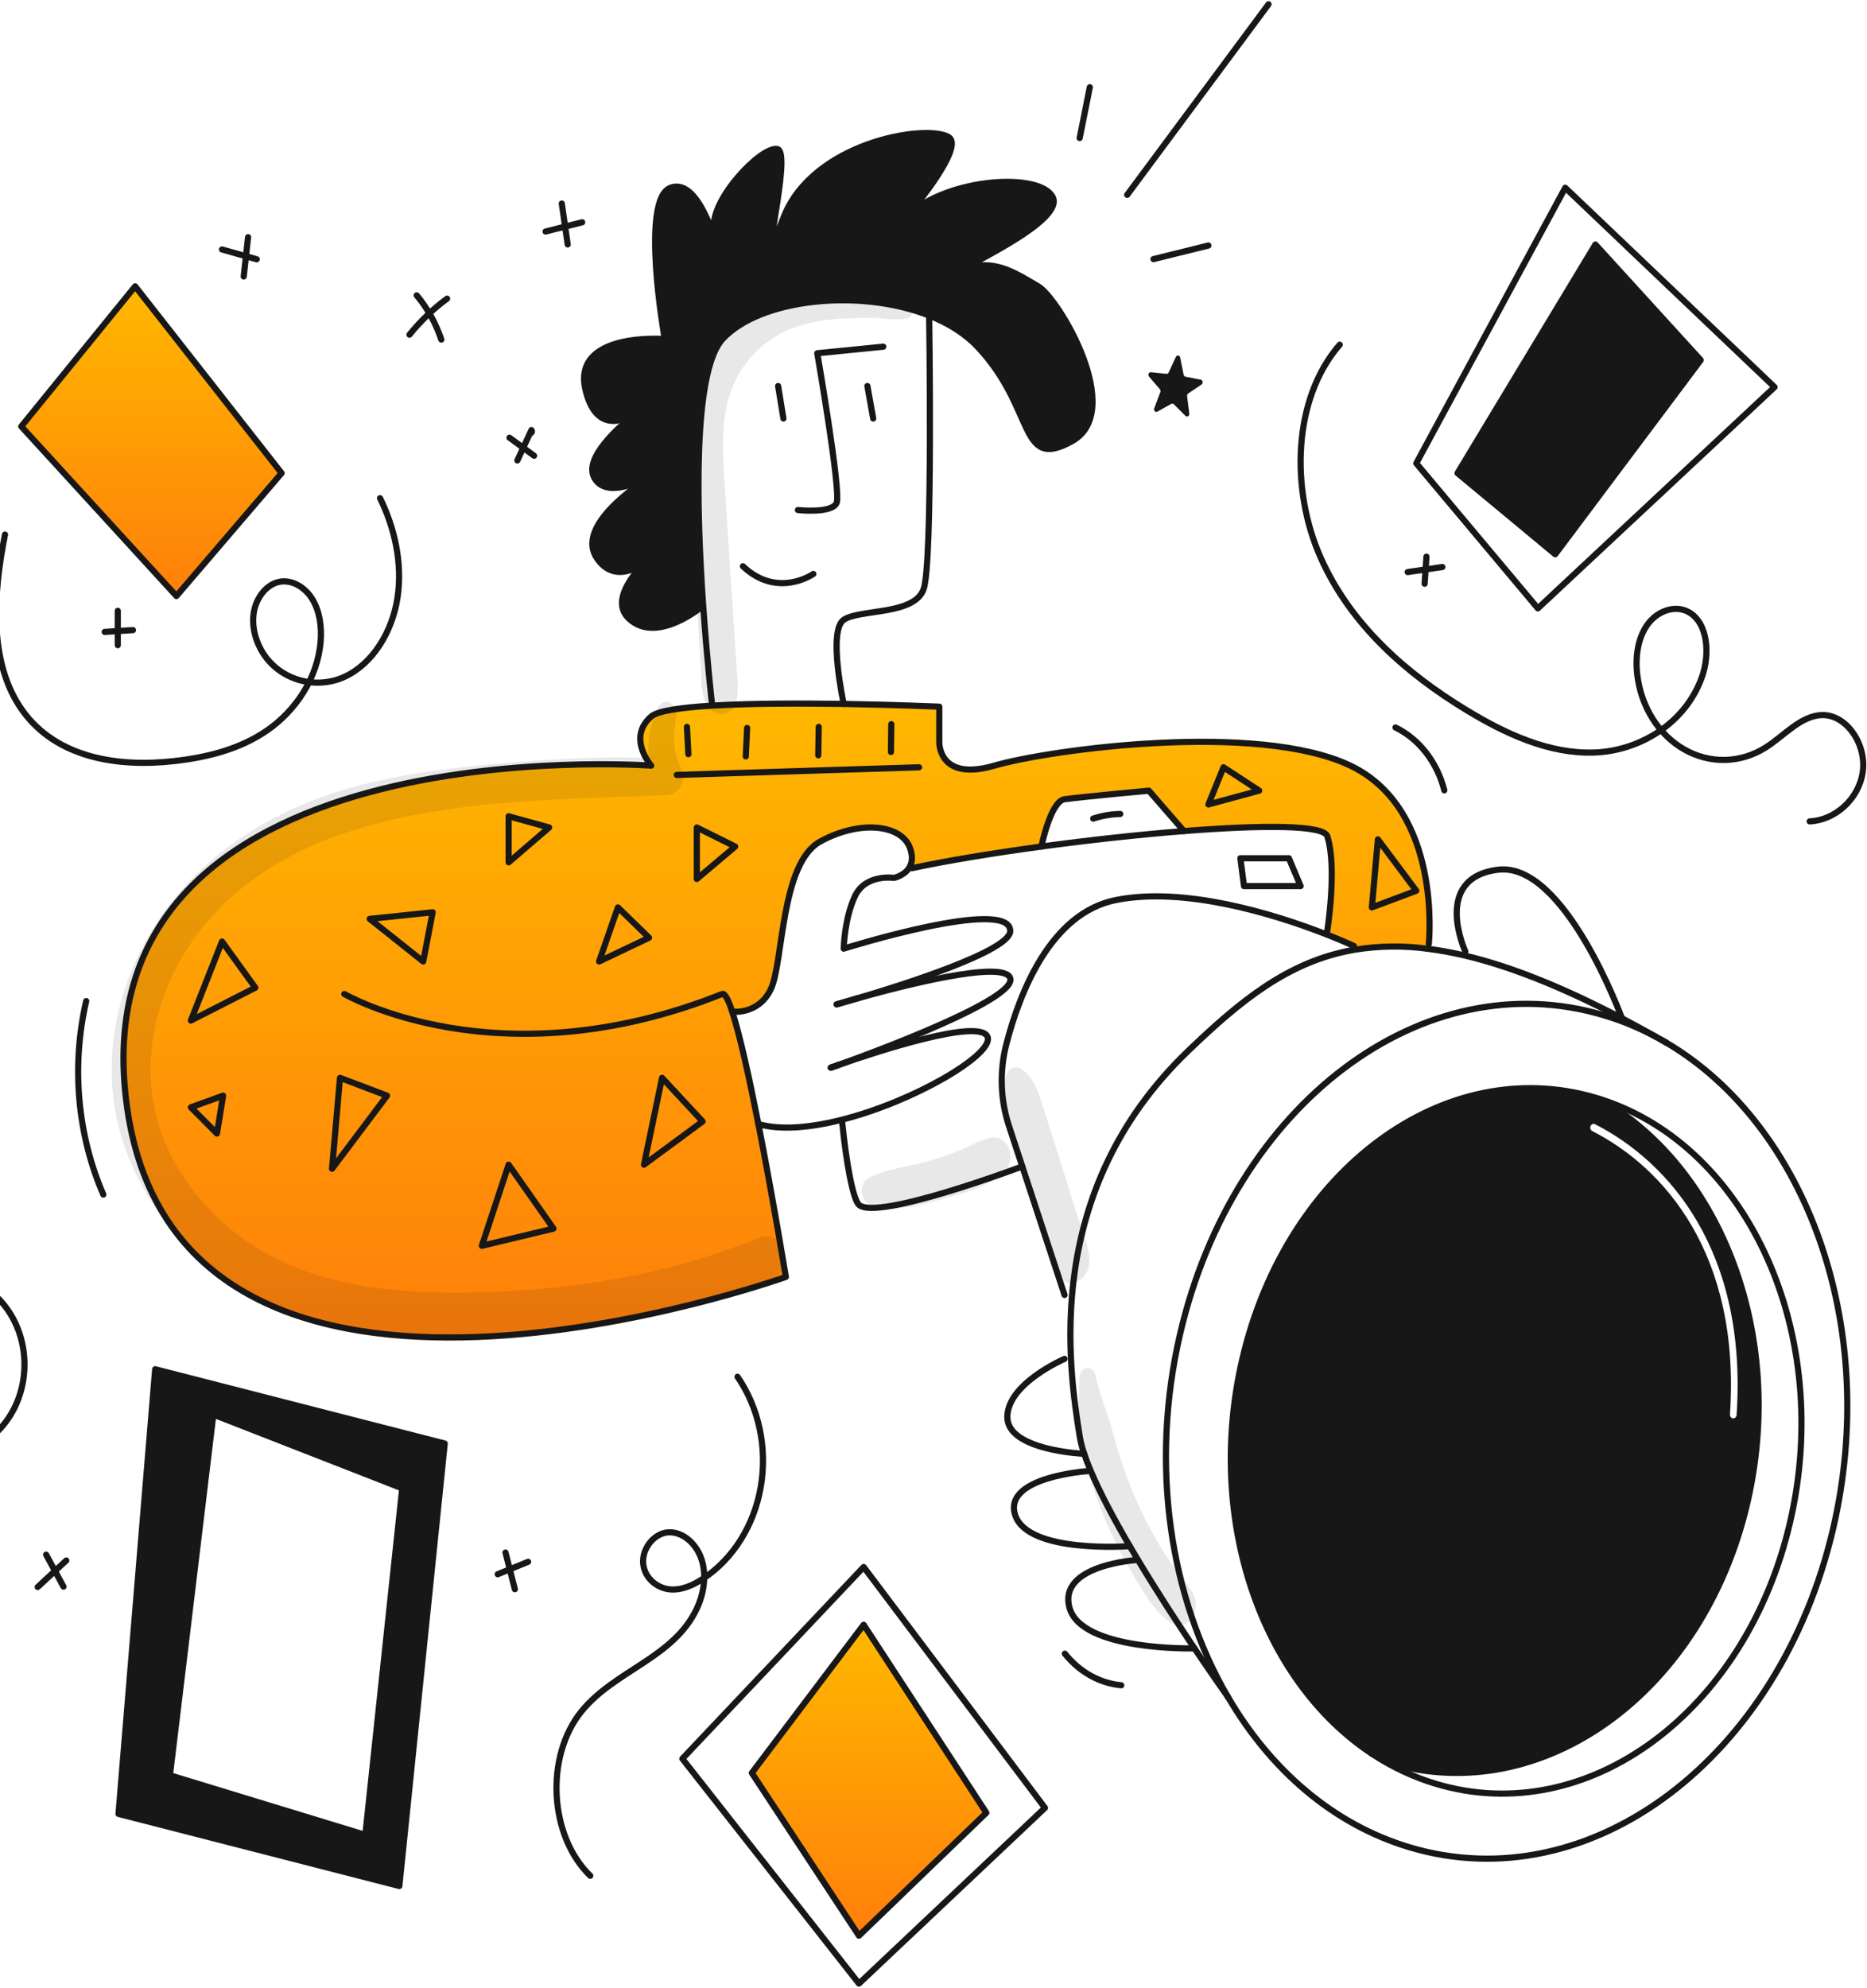 <svg width="606" height="645" viewBox="0 0 606 645" fill="none" xmlns="http://www.w3.org/2000/svg">
<path fill-rule="evenodd" clip-rule="evenodd" d="M450.674 571.986C500.67 586.907 552.815 549.177 567.147 487.705C579.734 433.707 558.96 379.352 519.827 356.814L519.84 356.754C519.266 356.569 518.683 356.391 518.102 356.213L518.069 356.203C468.979 341.553 417.571 379.502 403.24 440.974C391.079 493.106 409.496 545.411 445.315 569.033C446.135 569.344 446.957 569.886 447.784 570.432C448.739 571.061 449.7 571.695 450.674 571.986ZM517.702 364.747C517.158 364.47 516.517 364.744 516.272 365.361C516.027 365.976 516.269 366.7 516.813 366.977C540.069 378.835 565.005 406.849 561.522 458.891C561.476 459.566 561.922 460.153 562.517 460.203C563.113 460.255 563.632 459.75 563.677 459.076C567.241 405.832 541.636 376.951 517.702 364.747Z" fill="#171717"/>
<path d="M517.843 79.341L552.031 116.83L504.803 179.831L473.092 153.514L517.843 79.341Z" fill="#171717"/>
<path d="M280.33 527.168L320.149 588.181L278.806 628.057L244.032 575.248L280.33 527.168Z" fill="url(#paint0_linear_152_3)"/>
<path d="M213.793 152.956C213.593 153.07 213.047 153.386 212.261 153.875C213.047 153.424 213.586 153.092 213.793 152.956ZM301.637 102.407C279.052 93.45 246.628 96.9 234.55 110.006C224.832 120.56 226.043 165.264 228.246 196.614L228.093 196.63C228.093 196.63 213.249 209.254 204.17 200.75C198.804 195.734 203.923 188.118 209.015 182.717C211.603 180.931 213.975 178.771 216.071 176.292C213.587 178.242 211.229 180.389 209.015 182.717C204.376 185.843 198.345 187.691 193.832 181.256C186.637 171.004 206.173 157.679 212.184 153.92C207.89 156.353 196.661 161.844 192.893 155.02C189.435 148.754 200.422 138.833 206.446 134.035C207.741 133.239 208.971 132.314 210.121 131.27C210.121 131.27 208.604 132.325 206.446 134.035C201.607 137.052 193.306 139.857 190.072 126.668C185.372 107.521 215.758 110.006 215.758 110.006C215.758 110.006 207.611 64.631 217.632 60.918C227.653 57.205 232.668 83.063 231.73 73.85C230.792 64.638 246.767 47.623 252.219 48.328C257.671 49.032 244.883 95.112 254.282 70.654C263.68 46.196 300.331 40.17 307.846 44.426C312.458 47.035 301.289 61.901 294.846 69.645C294.13 70.29 293.451 70.985 292.809 71.723C288.203 77.071 290.54 74.834 294.846 69.645C308.059 57.668 337.527 55.864 341.684 63.919C346.064 72.432 306.911 88.732 315.371 86.608C323.831 84.484 330.402 89.086 336.984 92.897C343.567 96.709 365.487 133.399 347.948 143.146C330.409 152.893 336.359 132.691 317.251 112.481C313.173 108.176 307.767 104.832 301.637 102.407Z" fill="#171717"/>
<path d="M237.662 328.236C240.164 335.852 243.266 350.035 246.165 364.723C250.901 388.842 255.073 414.316 255.073 414.316C255.073 414.316 59.145 484.503 41.283 359.548C23.422 234.592 211.374 248.422 211.374 248.422C211.374 248.422 203.386 239.383 211.374 232.476C213.498 230.638 221.106 229.553 231.137 228.95C243.603 228.197 259.806 228.19 273.851 228.4C290.972 228.679 304.877 229.282 304.877 229.282V240.697C304.877 240.697 304.411 253.744 322.736 248.426C341.061 243.108 408.251 234.069 438.318 248.426C468.385 262.783 463.771 306.29 463.771 306.29L463.612 307.864C455.642 306.763 447.577 306.862 439.63 308.158L439.457 306.923C439.457 306.923 435.41 305.025 428.88 302.531L430.803 302.087C430.803 302.087 434.091 281.395 430.803 271.295C429.605 267.619 409.596 267.656 384.282 269.652V269.645L372.893 256.531C372.893 256.531 350.102 258.656 345.535 259.318C341.036 259.981 338.107 274.263 338.027 274.662V274.67C322.265 276.801 307.335 279.265 295.945 281.69L295.073 281.6C295.992 280.169 296.398 278.143 295.439 275.321C292.773 267.427 279.038 265.973 266.191 273.061C253.345 280.148 254.289 312.403 250.216 320.915C246.142 329.426 237.662 328.236 237.662 328.236Z" fill="url(#paint1_linear_152_3)"/>
<path d="M50.371 444.266L144.345 468.37L129.619 611.931L38.464 588.535L50.371 444.266ZM118.579 595.364L130.56 482.912L69.238 458.981L55.15 576.009L118.579 595.364Z" fill="#171717"/>
<path d="M91.407 153.515L57.26 193.392L6.904 138.367L43.867 92.901L91.407 153.515Z" fill="url(#paint2_linear_152_3)"/>
<path d="M111.763 322.511C111.763 322.511 161.573 351.564 234.4 322.511C235.259 322.165 236.384 324.349 237.662 328.236C240.164 335.852 243.266 350.035 246.165 364.723C250.901 388.842 255.073 414.316 255.073 414.316C255.073 414.316 59.145 484.503 41.283 359.548C23.422 234.592 211.374 248.422 211.374 248.422C211.374 248.422 203.386 239.383 211.374 232.476C213.498 230.638 221.106 229.553 231.137 228.95C243.603 228.197 259.806 228.19 273.851 228.4C290.972 228.679 304.877 229.282 304.877 229.282V240.697C304.877 240.697 304.411 253.744 322.736 248.426C341.061 243.108 408.251 234.069 438.318 248.426C468.385 262.783 463.771 306.29 463.771 306.29" stroke="#171717" stroke-width="2" stroke-linecap="round" stroke-linejoin="round"/>
<path d="M539.03 337.26C539.584 337.553 540.128 337.87 540.675 338.194" stroke="#171717" stroke-width="2" stroke-linecap="round" stroke-linejoin="round"/>
<path d="M398.527 550.519C379.835 518.491 373.059 475.617 383.057 432.75C400.437 358.194 461.975 311.914 520.499 329.389C526.41 331.154 532.164 333.536 537.685 336.507" stroke="#171717" stroke-width="2" stroke-linecap="round" stroke-linejoin="round"/>
<path d="M540.855 338.3C586.444 365.168 610.247 430.61 594.998 496.022C577.609 570.578 516.079 616.857 457.55 599.382C432.689 591.955 412.373 574.224 398.561 550.564C398.548 550.556 398.539 550.542 398.534 550.527" stroke="#171717" stroke-width="2" stroke-linecap="round" stroke-linejoin="round"/>
<path d="M519.84 356.756C567.826 372.356 595.157 433.324 580.999 494.049C566.668 555.514 515.254 593.47 466.17 578.812C458.859 576.635 451.844 573.346 445.315 569.035C409.496 545.413 391.079 493.108 403.24 440.976C417.571 379.504 468.979 341.555 518.069 356.205C518.665 356.386 519.255 356.567 519.84 356.756Z" stroke="#171717" stroke-width="2" stroke-linecap="round" stroke-linejoin="round"/>
<path d="M519.827 356.815C558.96 379.351 579.735 433.709 567.147 487.706C552.816 549.178 500.67 586.908 450.674 571.986C448.856 571.444 447.079 569.703 445.315 569.034C445.308 569.025 445.299 569.02 445.289 569.018" stroke="#171717" stroke-width="2" stroke-linecap="round" stroke-linejoin="round"/>
<path d="M398.561 550.565C398.554 550.551 398.544 550.538 398.534 550.527C398.528 550.527 398.528 550.527 398.528 550.52C398.115 549.933 393.708 543.752 387.704 534.829C382.3 526.785 375.599 516.511 369.359 506.127C368.467 504.643 367.582 503.152 366.71 501.668C361.551 492.84 356.91 484.136 353.876 476.879C353.118 475.064 352.458 473.332 351.926 471.72C351.283 469.881 350.79 467.98 350.455 466.04C346.934 443.835 338.028 386.671 385.692 340.949C402.513 324.815 418.195 311.838 439.629 308.16C447.576 306.864 455.641 306.764 463.612 307.866C467.359 308.341 471.284 309.058 475.387 310.02C489.784 313.418 506.485 319.926 526.375 330.351C530.036 332.264 533.805 334.318 537.684 336.512C538.137 336.757 538.583 337.001 539.029 337.265C539.574 337.574 540.12 337.891 540.673 338.2C540.733 338.23 540.793 338.268 540.853 338.305" stroke="#171717" stroke-width="2" stroke-linecap="round" stroke-linejoin="round"/>
<path d="M345.535 420.163L331.816 378.463L327.493 365.319C324.695 356.823 324.393 347.533 326.634 338.827C330.994 321.962 341.025 296.253 362.199 292.028C384.598 287.554 413.56 296.676 428.876 302.528C435.406 305.022 439.453 306.92 439.453 306.92" stroke="#171717" stroke-width="2" stroke-linecap="round" stroke-linejoin="round"/>
<path d="M338.027 274.666C353.489 272.579 369.757 270.787 384.282 269.649C409.597 267.653 429.607 267.615 430.804 271.291C434.092 281.392 430.804 302.083 430.804 302.083" stroke="#171717" stroke-width="2" stroke-linecap="round" stroke-linejoin="round"/>
<path d="M295.945 281.694C307.335 279.269 322.265 276.801 338.028 274.674" stroke="#171717" stroke-width="2" stroke-linecap="round" stroke-linejoin="round"/>
<path d="M331.816 378.463C331.816 378.463 284.675 396.24 278.805 390.922C276.887 389.189 274.697 377.549 273.34 363.873" stroke="#171717" stroke-width="2" stroke-linecap="round" stroke-linejoin="round"/>
<path d="M50.37 444.266L144.345 468.37L129.621 611.931L38.468 588.535L50.37 444.266Z" stroke="#171717" stroke-width="2" stroke-linecap="round" stroke-linejoin="round"/>
<path d="M221.48 570.639L278.805 643.59L339.179 586.585L280.329 508.428L221.48 570.639Z" stroke="#171717" stroke-width="2" stroke-linecap="round" stroke-linejoin="round"/>
<path d="M57.26 193.392L91.407 153.515L43.867 92.901L6.904 138.367L57.26 193.392Z" stroke="#171717" stroke-width="2" stroke-linecap="round" stroke-linejoin="round"/>
<path d="M459.7 150.328L499.166 197.383L575.994 125.599L508.052 60.918L459.7 150.328Z" stroke="#171717" stroke-width="2" stroke-linecap="round" stroke-linejoin="round"/>
<path d="M118.579 595.359L130.561 482.908L69.242 458.977L55.15 576.009L118.579 595.359Z" stroke="#171717" stroke-width="2" stroke-linecap="round" stroke-linejoin="round"/>
<path d="M278.806 628.057L320.149 588.181L280.33 527.168L244.032 575.248L278.806 628.057Z" stroke="#171717" stroke-width="2" stroke-linecap="round" stroke-linejoin="round"/>
<path d="M504.803 179.831L552.031 116.83L517.843 79.341L473.092 153.514L504.803 179.831Z" stroke="#171717" stroke-width="2" stroke-linecap="round" stroke-linejoin="round"/>
<path d="M219.677 251.437L298.302 248.958" stroke="#171717" stroke-width="2" stroke-linecap="round" stroke-linejoin="round"/>
<path d="M273.853 228.409V228.401C273.746 227.912 268.727 204.614 273.853 201.104C279.041 197.556 296.738 199.687 299.786 191.176C302.834 182.665 301.588 102.565 301.588 102.565" stroke="#171717" stroke-width="2" stroke-linecap="round" stroke-linejoin="round"/>
<path d="M209.019 182.717C203.928 188.118 198.809 195.734 204.174 200.75C213.253 209.254 228.098 196.63 228.098 196.63" stroke="#171717" stroke-width="2" stroke-linecap="round" stroke-linejoin="round"/>
<path d="M209.019 182.717C211.608 180.931 213.979 178.771 216.075 176.292C213.591 178.242 211.234 180.389 209.019 182.717Z" stroke="#171717" stroke-width="2" stroke-linecap="round" stroke-linejoin="round"/>
<path d="M212.187 153.921C206.177 157.68 186.64 171.005 193.836 181.257C198.349 187.689 204.38 185.844 209.019 182.718" stroke="#171717" stroke-width="2" stroke-linecap="round" stroke-linejoin="round"/>
<path d="M213.886 152.897C213.881 152.898 213.876 152.9 213.872 152.904C213.859 152.912 213.846 152.92 213.826 152.934C213.806 152.949 213.806 152.95 213.793 152.957C213.593 153.071 213.047 153.387 212.261 153.876" stroke="#171717" stroke-width="2" stroke-linecap="round" stroke-linejoin="round"/>
<path d="M212.261 153.876C213.047 153.424 213.586 153.092 213.793 152.957" stroke="#171717" stroke-width="2" stroke-linecap="round" stroke-linejoin="round"/>
<path d="M212.26 153.876C212.237 153.893 212.214 153.908 212.189 153.921" stroke="#171717" stroke-width="2" stroke-linecap="round" stroke-linejoin="round"/>
<path d="M206.45 134.036C200.426 138.834 189.437 148.754 192.898 155.021C196.666 161.845 207.895 156.354 212.188 153.921" stroke="#171717" stroke-width="2" stroke-linecap="round" stroke-linejoin="round"/>
<path d="M206.449 134.035C207.745 133.239 208.974 132.314 210.124 131.27C210.124 131.27 208.606 132.325 206.449 134.035Z" stroke="#171717" stroke-width="2" stroke-linecap="round" stroke-linejoin="round"/>
<path d="M294.854 69.647C301.297 61.901 312.467 47.035 307.854 44.429C300.339 40.173 263.689 46.199 254.29 70.657C244.89 95.115 257.684 49.038 252.227 48.331C246.769 47.623 230.799 64.631 231.738 73.853C232.677 83.076 227.664 57.207 217.64 60.921C207.616 64.634 215.766 110.009 215.766 110.009C215.766 110.009 185.38 107.524 190.079 126.671C193.314 139.86 201.615 137.059 206.454 134.038" stroke="#171717" stroke-width="2" stroke-linecap="round" stroke-linejoin="round"/>
<path d="M294.854 69.648C294.138 70.294 293.458 70.988 292.817 71.727C288.211 77.075 290.547 74.838 294.854 69.648Z" stroke="#171717" stroke-width="2" stroke-linecap="round" stroke-linejoin="round"/>
<path d="M231.112 228.41C231.112 228.41 229.515 214.746 228.249 196.615C226.046 165.265 224.835 120.56 234.553 110.007C246.628 96.901 279.052 93.454 301.64 102.407C307.771 104.832 313.176 108.177 317.256 112.485C336.366 132.695 330.409 152.897 347.953 143.15C365.496 133.403 343.561 96.709 336.988 92.901C330.415 89.093 323.829 84.488 315.375 86.612C306.921 88.736 346.068 72.436 341.688 63.923C337.534 55.864 308.067 57.672 294.853 69.649" stroke="#171717" stroke-width="2" stroke-linecap="round" stroke-linejoin="round"/>
<path d="M258.989 165.484C258.989 165.484 270.019 166.719 271.55 163.179C273.081 159.638 265.273 114.617 265.273 114.617L286.699 112.485" stroke="#171717" stroke-width="2" stroke-linecap="round" stroke-linejoin="round"/>
<path d="M264.001 186.22C264.001 186.22 252.412 194.375 241.136 183.734" stroke="#171717" stroke-width="2" stroke-linecap="round" stroke-linejoin="round"/>
<path d="M254.29 135.79L252.566 125.244" stroke="#171717" stroke-width="2" stroke-linecap="round" stroke-linejoin="round"/>
<path d="M283.424 135.79L281.54 125.244" stroke="#171717" stroke-width="2" stroke-linecap="round" stroke-linejoin="round"/>
<path d="M272.454 345.433C282.912 341.78 319.016 329.72 320.621 336.688C321.939 342.405 296.81 357.334 273.233 363.315C263.209 365.868 253.471 366.795 246.162 364.724" stroke="#171717" stroke-width="2" stroke-linecap="round" stroke-linejoin="round"/>
<path d="M271.583 345.739C271.722 345.686 271.876 345.633 272.029 345.581" stroke="#171717" stroke-width="2" stroke-linecap="round" stroke-linejoin="round"/>
<path d="M270.737 346.043C270.977 345.953 271.256 345.855 271.563 345.75" stroke="#171717" stroke-width="2" stroke-linecap="round" stroke-linejoin="round"/>
<path d="M269.898 346.345C269.965 346.314 270.052 346.284 270.145 346.254" stroke="#171717" stroke-width="2" stroke-linecap="round" stroke-linejoin="round"/>
<path d="M269.639 346.435C269.654 346.428 269.67 346.423 269.686 346.42C269.713 346.404 269.752 346.397 269.805 346.375" stroke="#171717" stroke-width="2" stroke-linecap="round" stroke-linejoin="round"/>
<path d="M269.806 346.375C269.752 346.397 269.712 346.404 269.686 346.42" stroke="#171717" stroke-width="2" stroke-linecap="round" stroke-linejoin="round"/>
<path d="M269.805 346.375C269.832 346.367 269.865 346.352 269.898 346.345" stroke="#171717" stroke-width="2" stroke-linecap="round" stroke-linejoin="round"/>
<path d="M270.145 346.254C270.052 346.292 269.965 346.322 269.898 346.345" stroke="#171717" stroke-width="2" stroke-linecap="round" stroke-linejoin="round"/>
<path d="M270.146 346.255C270.149 346.256 270.153 346.255 270.156 346.254C270.16 346.253 270.163 346.25 270.166 346.247C270.219 346.225 270.279 346.209 270.339 346.187C270.432 346.157 270.532 346.119 270.638 346.081C270.641 346.079 270.644 346.077 270.648 346.075C270.651 346.074 270.654 346.073 270.658 346.074C270.685 346.068 270.713 346.058 270.738 346.044" stroke="#171717" stroke-width="2" stroke-linecap="round" stroke-linejoin="round"/>
<path d="M271.563 345.75C271.249 345.862 270.977 345.96 270.737 346.043" stroke="#171717" stroke-width="2" stroke-linecap="round" stroke-linejoin="round"/>
<path d="M271.563 345.75C271.57 345.75 271.577 345.743 271.584 345.743" stroke="#171717" stroke-width="2" stroke-linecap="round" stroke-linejoin="round"/>
<path d="M272.029 345.583C271.869 345.643 271.722 345.696 271.583 345.742" stroke="#171717" stroke-width="2" stroke-linecap="round" stroke-linejoin="round"/>
<path d="M272.028 345.585C272.135 345.547 272.248 345.509 272.361 345.472C272.388 345.457 272.421 345.449 272.454 345.434" stroke="#171717" stroke-width="2" stroke-linecap="round" stroke-linejoin="round"/>
<path d="M278.013 324.011C292.398 319.973 325.939 311.273 327.903 317.39C330.08 324.169 284.383 341.132 272.455 345.433" stroke="#171717" stroke-width="2" stroke-linecap="round" stroke-linejoin="round"/>
<path d="M271.549 325.88C271.569 325.873 271.589 325.868 271.609 325.865C271.642 325.853 271.675 325.843 271.709 325.835C272.315 325.654 274.605 324.969 277.933 324.034" stroke="#171717" stroke-width="2" stroke-linecap="round" stroke-linejoin="round"/>
<path d="M277.933 324.034C274.604 325.021 272.322 325.669 271.709 325.835C271.669 325.85 271.637 325.858 271.609 325.865" stroke="#171717" stroke-width="2" stroke-linecap="round" stroke-linejoin="round"/>
<path d="M277.934 324.034L278.014 324.012" stroke="#171717" stroke-width="2" stroke-linecap="round" stroke-linejoin="round"/>
<path d="M237.662 328.237C237.662 328.237 246.149 329.42 250.216 320.916C254.283 312.412 253.351 280.15 266.192 273.062C279.032 265.973 292.777 267.428 295.44 275.322C296.398 278.147 295.992 280.173 295.074 281.601C293.443 284.177 290.168 284.847 290.168 284.847C290.168 284.847 280.915 283.431 277.474 290.828C274.032 298.226 273.853 307.798 273.853 307.798C273.853 307.798 327.903 290.828 327.903 302.081C327.903 308.559 292.817 319.632 278.014 324.009" stroke="#171717" stroke-width="2" stroke-linecap="round" stroke-linejoin="round"/>
<path d="M526.404 330.271C526.404 330.271 507.859 279.532 486.246 282.191C464.632 284.85 475.629 308.72 475.629 308.72" stroke="#171717" stroke-width="2" stroke-linecap="round" stroke-linejoin="round"/>
<path d="M387.704 534.829C387.704 534.829 351.161 535.807 347.167 521.722C343.174 507.638 369.361 506.123 369.361 506.123" stroke="#171717" stroke-width="2" stroke-linecap="round" stroke-linejoin="round"/>
<path d="M366.709 501.663C366.709 501.663 333.773 504.172 329.546 491.675C325.319 479.179 353.057 477.324 353.057 477.324" stroke="#171717" stroke-width="2" stroke-linecap="round" stroke-linejoin="round"/>
<path d="M351.926 471.714C351.926 471.714 326.964 470.675 326.964 459.775C326.964 448.875 345.535 440.899 345.535 440.899" stroke="#171717" stroke-width="2" stroke-linecap="round" stroke-linejoin="round"/>
<path d="M338.027 274.674V274.667C338.106 274.267 341.036 259.989 345.535 259.323C350.101 258.66 372.893 256.536 372.893 256.536L384.282 269.643" stroke="#171717" stroke-width="2" stroke-linecap="round" stroke-linejoin="round"/>
<path d="M468.8 256.421C467.651 251.909 465.634 247.742 462.893 244.218C460.151 240.693 456.755 237.899 452.947 236.036" stroke="#171717" stroke-width="2" stroke-linecap="round" stroke-linejoin="round"/>
<path d="M374.406 84.069L392.231 79.66" stroke="#171717" stroke-width="2" stroke-linecap="round" stroke-linejoin="round"/>
<path d="M365.867 63.218L411.745 1.381" stroke="#171717" stroke-width="2" stroke-linecap="round" stroke-linejoin="round"/>
<path d="M350.448 44.782L353.737 28.299" stroke="#171717" stroke-width="2" stroke-linecap="round" stroke-linejoin="round"/>
<path d="M184.267 79.318L182.347 66.032" stroke="#171717" stroke-width="2" stroke-linecap="round" stroke-linejoin="round"/>
<path d="M177.083 75.125L188.973 72.115" stroke="#171717" stroke-width="2" stroke-linecap="round" stroke-linejoin="round"/>
<path d="M143.246 110.182C141.45 104.847 138.734 99.969 135.258 95.831" stroke="#171717" stroke-width="2" stroke-linecap="round" stroke-linejoin="round"/>
<path d="M132.909 108.587C136.527 104.119 140.632 100.188 145.125 96.89" stroke="#171717" stroke-width="2" stroke-linecap="round" stroke-linejoin="round"/>
<path d="M167.93 149.4L172.491 139.548C172.554 139.608 172.603 139.685 172.633 139.773C172.662 139.861 172.672 139.955 172.662 140.048C172.651 140.141 172.62 140.229 172.571 140.305C172.522 140.381 172.458 140.441 172.383 140.482" stroke="#171717" stroke-width="2" stroke-linecap="round" stroke-linejoin="round"/>
<path d="M173.359 147.867L165.371 142.021" stroke="#171717" stroke-width="2" stroke-linecap="round" stroke-linejoin="round"/>
<path d="M33.536 387.598C25.09 368.098 23.118 345.812 27.978 324.803" stroke="#171717" stroke-width="2" stroke-linecap="round" stroke-linejoin="round"/>
<path d="M354.837 265.602C357.69 264.665 360.641 264.162 363.61 264.107" stroke="#171717" stroke-width="2" stroke-linecap="round" stroke-linejoin="round"/>
<path d="M238.628 274.67L226.177 268.487V285.19L238.628 274.67Z" stroke="#171717" stroke-width="2" stroke-linecap="round" stroke-linejoin="round"/>
<path d="M210.671 304.254L200.569 294.417L194.461 311.963L210.671 304.254Z" stroke="#171717" stroke-width="2" stroke-linecap="round" stroke-linejoin="round"/>
<path d="M165.095 279.795V264.854L178.251 268.486L165.095 279.795Z" stroke="#171717" stroke-width="2" stroke-linecap="round" stroke-linejoin="round"/>
<path d="M140.427 296.014L137.372 311.964L119.987 298.14L140.427 296.014Z" stroke="#171717" stroke-width="2" stroke-linecap="round" stroke-linejoin="round"/>
<path d="M72.062 305.49L82.869 320.471L61.96 331.123L72.062 305.49Z" stroke="#171717" stroke-width="2" stroke-linecap="round" stroke-linejoin="round"/>
<path d="M214.9 349.715L228.056 363.872L209.027 377.894L214.9 349.715Z" stroke="#171717" stroke-width="2" stroke-linecap="round" stroke-linejoin="round"/>
<path d="M179.66 398.632L165.095 377.893L156.402 404.214L179.66 398.632Z" stroke="#171717" stroke-width="2" stroke-linecap="round" stroke-linejoin="round"/>
<path d="M110.356 349.715L125.626 355.499L107.771 379.224L110.356 349.715Z" stroke="#171717" stroke-width="2" stroke-linecap="round" stroke-linejoin="round"/>
<path d="M61.96 359.284L72.414 355.498L70.418 367.792L61.96 359.284Z" stroke="#171717" stroke-width="2" stroke-linecap="round" stroke-linejoin="round"/>
<path d="M408.72 256.535L397.13 248.958L392.232 261.01L408.72 256.535Z" stroke="#171717" stroke-width="2" stroke-linecap="round" stroke-linejoin="round"/>
<path d="M447.248 272.351L445.291 294.417L459.7 289.011L447.248 272.351Z" stroke="#171717" stroke-width="2" stroke-linecap="round" stroke-linejoin="round"/>
<path d="M289.187 243.995L289.297 234.956" stroke="#171717" stroke-width="2" stroke-linecap="round" stroke-linejoin="round"/>
<path d="M265.598 245.059L265.751 235.844" stroke="#171717" stroke-width="2" stroke-linecap="round" stroke-linejoin="round"/>
<path d="M242.074 245.413L242.5 236.194" stroke="#171717" stroke-width="2" stroke-linecap="round" stroke-linejoin="round"/>
<path d="M223.439 244.703L222.968 235.841" stroke="#171717" stroke-width="2" stroke-linecap="round" stroke-linejoin="round"/>
<path d="M363.944 546.806C356.911 546.144 350.365 542.477 345.638 536.549" stroke="#171717" stroke-width="2" stroke-linecap="round" stroke-linejoin="round"/>
<path d="M38.231 209.346V198.18" stroke="#171717" stroke-width="2" stroke-linecap="round" stroke-linejoin="round"/>
<path d="M43.159 204.442L33.986 205.03" stroke="#171717" stroke-width="2" stroke-linecap="round" stroke-linejoin="round"/>
<path d="M462.414 189.398L463.006 180.615" stroke="#171717" stroke-width="2" stroke-linecap="round" stroke-linejoin="round"/>
<path d="M456.903 185.616L468.174 183.977" stroke="#171717" stroke-width="2" stroke-linecap="round" stroke-linejoin="round"/>
<path d="M161.556 510.774L171.409 506.743" stroke="#171717" stroke-width="2" stroke-linecap="round" stroke-linejoin="round"/>
<path d="M167.117 515.637L164.075 503.745" stroke="#171717" stroke-width="2" stroke-linecap="round" stroke-linejoin="round"/>
<path d="M20.612 514.808L14.973 504.44" stroke="#171717" stroke-width="2" stroke-linecap="round" stroke-linejoin="round"/>
<path d="M12.235 514.923L21.514 506.31" stroke="#171717" stroke-width="2" stroke-linecap="round" stroke-linejoin="round"/>
<path d="M434.854 111.839C419.578 129.444 418.846 158.769 428.625 180.823C438.403 202.877 456.663 218.63 475.867 230.32C488.72 238.143 502.787 244.63 517.373 244.17C531.959 243.709 547.112 234.842 552.486 219.491C555.041 212.193 554.374 202.162 548.177 198.633C543.687 196.076 537.857 198.271 534.707 202.705C531.558 207.138 530.757 213.244 531.422 218.882C532.029 224.034 533.739 228.941 536.404 233.174C539.068 237.408 542.607 240.841 546.711 243.176C550.815 245.509 555.362 246.673 559.954 246.566C564.546 246.459 569.046 245.085 573.062 242.561C579.135 238.745 584.438 232.219 591.382 232.017C599.403 231.785 605.951 241.62 604.606 250.57C603.261 259.52 595.406 266.163 587.388 266.507" stroke="#171717" stroke-width="2" stroke-linecap="round" stroke-linejoin="round"/>
<path d="M239.392 446.71C242.827 451.698 245.277 457.461 246.58 463.61C247.883 469.76 248.007 476.152 246.945 482.361C245.882 488.569 243.657 494.448 240.419 499.602C237.182 504.756 233.006 509.065 228.174 512.241C224.899 514.394 221.185 516.035 217.409 515.684C213.634 515.334 209.853 512.562 208.931 508.404C207.754 503.092 212.053 497.485 216.886 497.181C221.718 496.878 226.223 501.042 227.802 506.22C229.381 511.397 228.402 517.247 226.105 522.068C218.507 538.011 199.574 541.938 188.74 555.272C176.846 569.912 178.226 595.705 191.594 608.613" stroke="#171717" stroke-width="2" stroke-linecap="round" stroke-linejoin="round"/>
<path d="M-7.059 468.927C-2.289 466.515 1.706 462.495 4.379 457.414C7.051 452.334 8.271 446.443 7.871 440.548C7.471 434.654 5.471 429.043 2.144 424.484C-1.182 419.925 -5.673 416.641 -10.713 415.081C-15.211 413.689 -20.488 413.924 -23.955 417.452C-27.422 420.981 -27.663 428.408 -23.606 431.008C-19.438 433.678 -14.264 429.948 -11.348 425.65C-7.723 420.128 -5.556 413.555 -5.102 406.695C-4.647 399.835 -5.922 392.969 -8.779 386.897C-12.006 380.287 -16.983 375.042 -21.272 369.256C-25.56 363.469 -29.334 356.586 -29.336 349.033C-29.339 341.481 -24.21 333.565 -17.538 333.693" stroke="#171717" stroke-width="2" stroke-linecap="round" stroke-linejoin="round"/>
<path d="M1.624 173.439C-2.236 192.772 -3.761 215.063 7.252 230.474C18.453 246.147 38.638 248.937 56.363 246.961C66.968 245.779 77.704 243.223 86.79 236.923C95.877 230.623 103.135 220.062 104.076 208.05C104.445 203.337 103.783 198.369 101.421 194.465C99.059 190.56 94.784 187.96 90.666 188.782C86.548 189.604 83.282 193.773 82.436 198.42C81.589 203.067 82.9 207.997 85.34 211.856C91.086 220.945 102.81 223.821 111.938 219.551C121.066 215.281 127.359 204.919 129.027 193.904C130.696 182.888 128.151 171.417 123.359 161.645" stroke="#171717" stroke-width="2" stroke-linecap="round" stroke-linejoin="round"/>
<path d="M79.11 89.713L80.52 76.952" stroke="#171717" stroke-width="2" stroke-linecap="round" stroke-linejoin="round"/>
<path d="M83.338 84.13L72.061 80.939" stroke="#171717" stroke-width="2" stroke-linecap="round" stroke-linejoin="round"/>
<path d="M380.186 131.038L375.654 133.558C375.517 133.634 375.363 133.661 375.212 133.635C375.061 133.608 374.922 133.53 374.811 133.412C374.701 133.293 374.626 133.139 374.595 132.97C374.564 132.801 374.58 132.626 374.64 132.468L376.635 127.219C376.694 127.066 376.71 126.896 376.683 126.732C376.657 126.568 376.588 126.417 376.485 126.297L372.967 122.198C372.861 122.074 372.791 121.917 372.766 121.747C372.741 121.577 372.763 121.402 372.829 121.246C372.895 121.091 373.001 120.961 373.133 120.876C373.266 120.792 373.419 120.754 373.571 120.77L378.599 121.296C378.745 121.311 378.893 121.277 379.023 121.198C379.152 121.118 379.257 120.997 379.327 120.85L381.684 115.794C381.755 115.641 381.865 115.517 382.001 115.438C382.136 115.358 382.29 115.328 382.441 115.351C382.592 115.374 382.734 115.449 382.847 115.565C382.959 115.681 383.037 115.834 383.071 116.003L384.183 121.576C384.215 121.738 384.289 121.887 384.396 122.002C384.503 122.117 384.637 122.193 384.783 122.222L389.755 123.2C389.905 123.23 390.043 123.311 390.151 123.432C390.26 123.554 390.333 123.709 390.36 123.879C390.388 124.048 390.369 124.223 390.306 124.38C390.243 124.538 390.139 124.669 390.009 124.757L385.668 127.676C385.54 127.761 385.438 127.887 385.374 128.037C385.31 128.188 385.287 128.356 385.307 128.522L386.028 134.178C386.05 134.348 386.024 134.523 385.956 134.677C385.888 134.831 385.779 134.957 385.645 135.04C385.511 135.122 385.358 135.155 385.207 135.136C385.055 135.117 384.913 135.045 384.798 134.932L381.003 131.162C380.893 131.052 380.756 130.982 380.611 130.96C380.465 130.938 380.317 130.965 380.186 131.038Z" fill="#171717"/>
<path d="M418.351 278.467H402.611L403.785 287.506H422.16L418.351 278.467Z" stroke="#171717" stroke-width="2" stroke-linecap="round" stroke-linejoin="round"/>
<g opacity="0.1">
<path d="M295.117 99.419C290.433 96.917 284.039 96.479 278.903 95.819C273.028 95.05 267.091 95.104 261.227 95.982C251.94 97.422 242.145 101.282 235.231 108.641C218.25 126.726 223.796 156.588 225.238 179.94L226.679 203.261L227.373 214.521C227.63 218.67 227.4 223.477 228.736 227.387C230.483 232.501 237.739 233.717 239.028 227.387C239.893 223.147 239.239 218.816 238.956 214.521L238.219 203.261L236.639 179.132C236.123 171.24 235.569 163.35 235.095 155.455C234.675 148.448 234.303 141.24 235.373 134.285C237.305 121.739 244.84 112.071 255.246 107.295C261.116 104.599 267.757 103.621 274.037 103.349C277.495 103.199 281.017 103.006 284.468 103.179C287.863 103.35 291.314 104.02 294.67 103.261C296.183 102.918 296.538 100.18 295.114 99.419L295.117 99.419Z" fill="#171717"/>
</g>
<g opacity="0.1">
<path d="M213.64 229.536C209.714 237.201 209.983 245.223 211.517 253.673L216.533 246.221C198.838 245.147 180.987 246.112 163.331 247.626C147.233 249.005 131.048 250.927 115.321 255.191C86.667 262.96 59.131 280.075 44.743 310.308C37.945 324.591 34.817 340.764 36.854 356.896C38.792 372.243 45.573 386.27 54.772 397.606C75.998 423.768 107.688 432.219 137.957 433.461C175.638 435.011 214.726 429.865 250.221 415.101C253.403 413.777 255.562 410.28 254.608 406.356C253.766 402.886 250.081 400.06 246.88 401.39C217.134 413.753 185.608 418.677 154.034 419.334C126.165 419.915 95.541 417.199 72.738 397.021C63.357 388.72 55.286 377.621 51.442 364.73C47.487 351.473 48.256 337.686 52.661 324.7C62.498 295.696 87.193 278.303 112.513 270.078C146.112 259.163 181.905 259.478 216.533 257.99C220.37 257.827 223.151 253.078 221.025 249.133C218.348 244.169 218.517 237.889 219.505 232.328C220.197 228.429 215.546 225.805 213.64 229.53V229.536Z" fill="#171717"/>
</g>
<g opacity="0.1">
<path d="M282.894 391.25C289.829 393.477 297.8 391.211 304.637 389.375C311.321 387.581 319.755 385.461 325.39 380.846C330.447 376.704 327.539 367.645 321.066 369.249C317.647 370.096 314.406 372.086 311.099 373.401C307.959 374.652 304.776 375.756 301.552 376.713C295.039 378.638 287.998 379.031 281.853 382.24C278.317 384.087 279.536 390.172 282.894 391.249V391.25Z" fill="#171717"/>
</g>
<g opacity="0.1">
<path d="M326.516 349.103C324.617 354.485 326.892 360.418 328.384 365.622C329.927 371.004 331.5 376.371 333.057 381.745C334.614 387.12 336.215 392.482 337.813 397.843C339.462 403.384 340.551 409.763 343.871 414.315C347.177 418.847 353.422 414.903 353.558 409.774C353.708 404.113 350.764 397.943 349.124 392.644C347.469 387.298 345.8 381.958 344.116 376.625C342.424 371.293 340.788 365.934 339.038 360.627C337.335 355.462 335.932 349.731 331.48 346.821C329.422 345.475 327.316 346.845 326.518 349.104L326.516 349.103Z" fill="#171717"/>
</g>
<g opacity="0.1">
<path d="M350.419 446.785C350.059 454.355 349.515 461.252 351.068 468.777C352.601 476.044 354.736 483.132 357.445 489.947C359.999 496.476 363.034 502.75 366.518 508.701C370.005 514.654 374.262 522.824 379.849 526.46C384.96 529.784 389.896 523.301 387.52 517.778C386.116 514.516 383.499 511.925 381.473 509.134C379.792 506.822 378.22 504.417 376.721 501.95C373.262 496.251 370.219 490.241 367.623 483.981C365.165 478.012 363.09 471.851 361.413 465.545C359.655 458.988 356.976 452.615 355.46 446.009C354.709 442.74 350.57 443.583 350.415 446.781L350.419 446.785Z" fill="#171717"/>
</g>
<defs>
<linearGradient id="paint0_linear_152_3" x1="282.09" y1="527.168" x2="282.09" y2="628.057" gradientUnits="userSpaceOnUse">
<stop stop-color="#FFB800"/>
<stop offset="1" stop-color="#FF7F0A"/>
</linearGradient>
<linearGradient id="paint1_linear_152_3" x1="252.056" y1="228.282" x2="252.056" y2="433.962" gradientUnits="userSpaceOnUse">
<stop stop-color="#FFB800"/>
<stop offset="1" stop-color="#FF7F0A"/>
</linearGradient>
<linearGradient id="paint2_linear_152_3" x1="49.156" y1="92.901" x2="49.156" y2="193.392" gradientUnits="userSpaceOnUse">
<stop stop-color="#FFB800"/>
<stop offset="1" stop-color="#FF7F0A"/>
</linearGradient>
</defs>
</svg>
